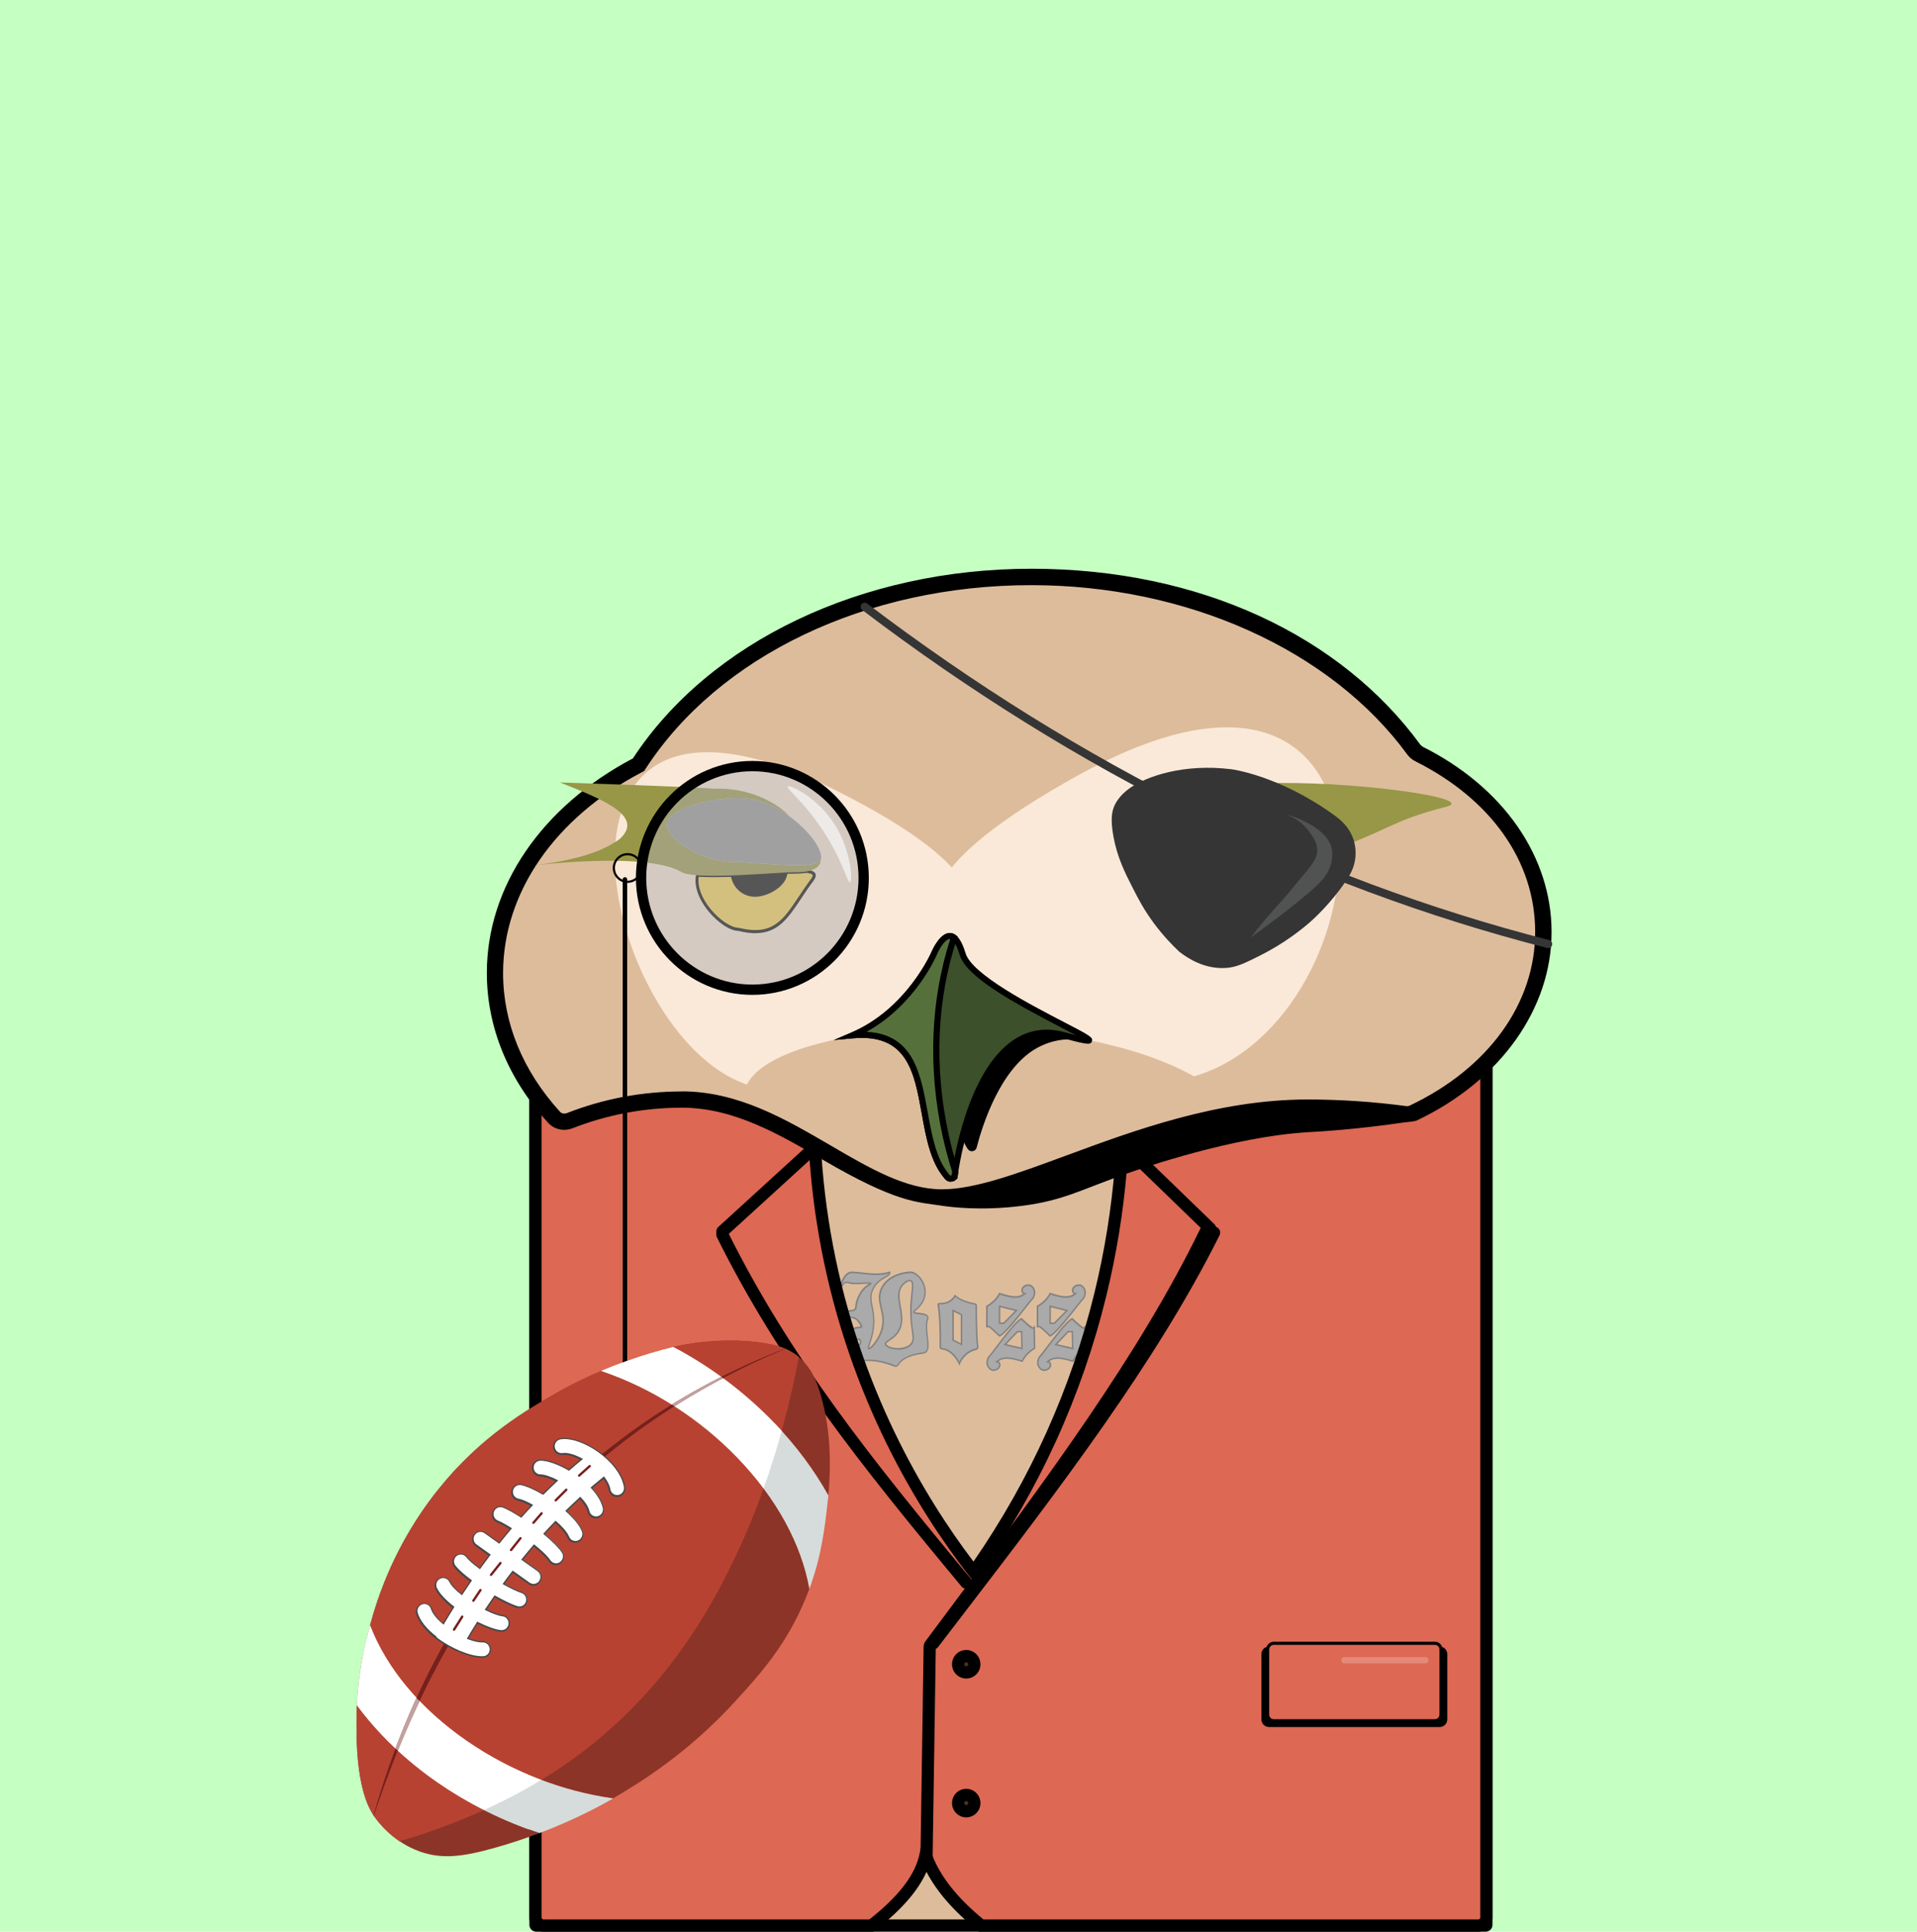 <?xml version="1.0" encoding="UTF-8"?><svg xmlns="http://www.w3.org/2000/svg" viewBox="0 0 255 257"><g id="a"/><g id="b"/><g id="c"/><g id="d"/><g id="e"/><g id="f"/><g id="g"/><g id="h"><rect width="255" height="257" style="fill:#c5ffc2;"/></g><g id="i"><g><path d="M71.34,137.77h126.27c.06,0,.11,.05,.11,.11v118.2c0,.06-.05,.11-.11,.11H71.34c-.06,0-.11-.05-.11-.11v-118.2c0-.06,.05-.11,.11-.11Z" style="fill:#ddbc9c;"/><path d="M197.62,257H71.34c-.51,0-.92-.41-.92-.92v-118.2c0-.51,.41-.92,.92-.92h126.27c.51,0,.92,.41,.92,.92v118.2c0,.51-.41,.92-.92,.92Zm-125.57-1.63h124.87v-116.79H72.04v116.79Z"/></g><g><path d="M123.41,175.48c.35-1.06-2.53-.45-1.68-1.13,2.81-2.26,.56-5.08-.56-5.08-.94,0-3.18,.46-3.93,2.26-.79,1.89,.86,3.22,0,5.64-.47,1.33-1.49,2.36-1.68,2.26-.17-.09,.31-.93,.56-2.26,.54-2.87-.79-3.96,0-5.64,.73-1.56,2.38-1.66,2.24-2.26-1.68,.56-3.93,0-5.05,0s-1.68,2.26-1.4,1.97,.28-.85,1.12-.56c.84,.28,3.65-.28,2.53,.28-1.12,.56-1.68,2.26-1.68,2.82,0,1.13-1.68,0-2.24,1.69-.06,.18,1.4-.58,2.24,0,.34,.23,1,1.13,.56,1.13-1.68,0-1.77,1.47-1.68,1.69,.08,.2,1.39-.38,1.68,0,.54,.68-2.83,3.71-2.24,4.51,.21,.28,.88,.28,1.12,0,.27-.31-.17-.78,0-1.13,.35-.74,2.81-1.13,5.61,0,.99,.4,0-1.13,3.93-1.69,1.35-.19,0-2.82,.56-4.51Zm-2.24,3.38c-.91,.98-3.21,.6-3.37,0-.11-.43,.99-.58,1.68-1.69,1.31-2.11-.8-4.62,.56-6.2,.3-.35,.82-.71,1.12-.56,.51,.24,.02,1.64,0,3.95-.03,2.86,.69,3.76,0,4.51Z" style="fill:#aaa;"/><path d="M112.73,183.12s-.03,0-.05,0c-.26-.01-.47-.1-.58-.25-.35-.48,.39-1.47,1.17-2.52,.57-.77,1.29-1.73,1.07-1.99-.14-.17-.67-.06-1.02,0-.39,.08-.62,.13-.68-.04-.05-.14-.06-.67,.26-1.14,.22-.32,.66-.69,1.52-.69,.03,0,.04,0,.04,0,.06-.1-.35-.72-.66-.94-.54-.37-1.39-.14-1.84-.02-.26,.07-.35,.1-.42,.03l-.04-.04,.02-.08c.33-.98,1.03-1.08,1.55-1.14,.47-.06,.69-.11,.69-.52,0-.61,.59-2.33,1.74-2.91,.05-.03,.09-.05,.12-.07-.18-.01-.52,0-.82,.02-.67,.04-1.42,.08-1.82-.05-.56-.19-.68,.02-.83,.27-.06,.09-.11,.19-.19,.27-.08,.08-.15,.05-.17,.04-.06-.04-.11-.12-.02-.48,.16-.59,.68-1.7,1.52-1.7,.33,0,.75,.05,1.23,.1,1.16,.13,2.61,.3,3.79-.1l.11-.04,.02,.11c.07,.33-.25,.53-.67,.77-.5,.3-1.19,.7-1.59,1.55-.38,.81-.25,1.47-.08,2.32,.16,.82,.36,1.85,.09,3.3-.12,.67-.31,1.21-.44,1.61-.07,.22-.15,.45-.15,.54,.21-.07,1.09-.98,1.52-2.2,.44-1.23,.21-2.16,0-3.06-.2-.85-.39-1.65,0-2.59,.8-1.9,3.17-2.32,4.02-2.32,.6,0,1.48,.71,1.85,1.78,.25,.73,.43,2.15-1.23,3.48-.11,.09-.12,.12-.12,.13,.04,.04,.36,.08,.57,.1,.48,.05,1.03,.11,1.23,.42,.08,.12,.09,.27,.03,.44h0c-.23,.7-.12,1.59-.03,2.38,.13,1.07,.25,2.08-.62,2.2-2.41,.35-2.94,1.05-3.22,1.44-.18,.25-.32,.43-.76,.25-2.87-1.15-5.18-.69-5.48-.05-.06,.13-.02,.29,.03,.46,.06,.23,.13,.48-.05,.69-.16,.18-.43,.24-.65,.24Zm1.31-5.06c.2,0,.37,.04,.47,.17,.31,.39-.33,1.25-1.07,2.24-.64,.86-1.43,1.92-1.17,2.28,.07,.1,.23,.16,.43,.17,.22,.01,.44-.06,.54-.17,.1-.12,.07-.27,0-.5-.05-.19-.11-.41-.02-.6,.38-.79,2.86-1.21,5.74-.05,.3,.12,.35,.06,.52-.18,.3-.4,.86-1.16,3.35-1.52,.64-.09,.59-.81,.44-1.98-.1-.81-.21-1.72,.04-2.47h0c.04-.11,.03-.2-.01-.27-.14-.22-.66-.28-1.08-.32-.42-.05-.7-.08-.75-.25-.04-.13,.09-.25,.19-.33,1.56-1.26,1.4-2.58,1.17-3.26-.34-.97-1.15-1.64-1.66-1.64-.81,0-3.08,.39-3.84,2.19-.37,.88-.19,1.65,0,2.46,.21,.88,.45,1.89,0,3.17-.41,1.16-1.26,2.16-1.64,2.31-.07,.03-.13,.03-.18,0-.16-.08-.09-.3,.08-.78,.13-.39,.31-.93,.43-1.58,.26-1.41,.08-2.37-.09-3.22-.17-.84-.31-1.57,.1-2.44,.43-.91,1.14-1.33,1.67-1.64,.3-.18,.5-.3,.56-.43-1.19,.35-2.59,.19-3.73,.06-.48-.05-.89-.1-1.21-.1-.29,0-.56,.17-.81,.49-.29,.37-.47,.85-.53,1.13,.01-.02,.02-.03,.03-.05,.16-.27,.36-.6,1.07-.36,.36,.12,1.13,.08,1.74,.04,.81-.05,1.06-.05,1.11,.11,.03,.12-.09,.21-.31,.32-1.06,.53-1.63,2.17-1.63,2.73,0,.6-.44,.66-.87,.72-.49,.06-1.04,.14-1.33,.88,.05-.01,.1-.03,.15-.04,.49-.13,1.39-.38,2.01,.05,.26,.18,.83,.86,.74,1.16-.01,.05-.06,.15-.23,.15-.62,0-1.07,.2-1.35,.6-.25,.37-.27,.8-.24,.93,.07,.01,.3-.03,.46-.07,.25-.05,.52-.11,.74-.11Zm5.42,1.5c-.31,0-.61-.04-.88-.11-.49-.12-.81-.33-.88-.57-.07-.27,.19-.45,.52-.66,.35-.23,.82-.54,1.18-1.11,.64-1.03,.44-2.15,.24-3.24-.2-1.1-.38-2.15,.33-2.97,.29-.33,.85-.77,1.24-.59,.37,.17,.31,.78,.21,1.78-.06,.61-.14,1.37-.15,2.26-.01,1.21,.11,2.08,.2,2.71,.12,.87,.2,1.4-.23,1.87h0c-.42,.46-1.11,.64-1.78,.64Zm1.55-9.1c-.25,0-.63,.27-.89,.56-.65,.75-.47,1.75-.28,2.8,.2,1.13,.41,2.29-.27,3.39-.38,.61-.88,.93-1.24,1.17-.3,.2-.47,.31-.43,.44,.04,.16,.33,.33,.73,.43,.82,.2,1.93,.11,2.47-.47h0c.37-.4,.3-.83,.18-1.7-.09-.64-.22-1.52-.21-2.74,0-.9,.09-1.67,.15-2.28,.09-.88,.15-1.46-.09-1.57-.03-.02-.07-.02-.11-.02Z" style="fill:#828383;"/></g><g><path d="M129.86,173.65c0-.09-.06-.16-.15-.17-.47-.08-1.96-.4-2.66-1.1-.84,1.41-2.28,.91-2.24,1.13,.27,1.89,.28,3.59,.28,5.65,0,.27,.12,.27,.27,.29,1.5,.19,2.26,1.96,2.26,1.96,0,0,.5-1.51,2.22-1.92,.15-.03,.25-.17,.23-.32-.18-1.04-.2-4.73-.2-5.51Zm-1.96,5.21l-1.12-.56v-3.95l1.12,.56v3.95Z" style="fill:#aaa;"/><path d="M127.63,181.69l-.11-.24s-.75-1.71-2.18-1.9c-.17-.02-.36-.04-.36-.39,0-2.22-.02-3.81-.28-5.63,0-.04,0-.08,.03-.11,.06-.07,.16-.07,.35-.08,.46-.02,1.3-.05,1.88-1l.07-.11,.09,.09c.68,.69,2.17,1,2.61,1.08,.13,.02,.23,.13,.23,.27h0c0,.45,.01,4.42,.2,5.5,.03,.2-.1,.39-.3,.44-1.64,.38-2.14,1.83-2.15,1.85l-.08,.25Zm-2.71-8.14c.26,1.82,.27,3.41,.27,5.61,0,.17,.02,.17,.15,.19h.03c1.25,.16,1.98,1.33,2.24,1.81,.21-.44,.83-1.45,2.2-1.77,.1-.02,.17-.11,.15-.2-.19-1.09-.2-5.08-.2-5.53,0-.03-.03-.06-.06-.07-.56-.1-1.89-.4-2.62-1.05-.63,.95-1.53,.98-1.97,1-.06,0-.14,0-.18,.01Zm3.08,5.48l-1.32-.67v-4.17l1.32,.67v4.18Zm-1.12-.79l.92,.46v-3.72l-.92-.46v3.72Z" style="fill:#828383;"/></g><g><path d="M136.88,170.97c-1.12,0-1.12,1.13-.56,1.13-.75,.65-1.68,.56-3.37,0-.56,1.13-1.68,1.69-1.68,1.69v2.82c0-.56,1.12,.56,1.68,1.13,1-.46,3.93-4.51,4.49-5.08,.56-1.13-.33-1.69-.56-1.69Zm-3.37,5.08h-.56v-2.26l2.24,.56-1.68,1.69Z" style="fill:#aaa;"/><path d="M132.93,177.86l-.05-.05c-.86-.87-1.36-1.29-1.51-1.25,0,0,0,.02,0,.05h-.2v-2.88l.06-.03s1.1-.56,1.64-1.65l.04-.08,.08,.03c1.64,.55,2.47,.59,3.11,.14-.15-.08-.25-.25-.25-.47s.09-.4,.25-.55c.13-.12,.37-.26,.78-.26,.16,0,.48,.17,.67,.49,.16,.27,.29,.72-.02,1.35l-.02,.03c-.16,.16-.54,.64-1.01,1.24-1.17,1.49-2.78,3.53-3.51,3.86l-.06,.03Zm-1.55-1.5c.28,0,.79,.45,1.59,1.26,.72-.4,2.31-2.42,3.37-3.77,.47-.59,.84-1.06,1.01-1.24,.26-.54,.16-.92,.03-1.14-.17-.27-.43-.39-.5-.39-.27,0-.49,.07-.64,.21-.12,.11-.18,.25-.18,.4,0,.16,.08,.32,.27,.32h.27l-.21,.18c-.81,.7-1.82,.56-3.38,.05-.51,.96-1.4,1.5-1.63,1.63v2.5h0Zm2.18-.21h-.7v-2.49l2.54,.64-1.84,1.85Zm-.5-.2h.42l1.53-1.54-1.95-.49v2.02Z" style="fill:#828383;"/></g><g><g><path d="M137.58,176.55h0c0-.09,0-.07,0,0Z" style="fill:#aaa;"/><path d="M137.48,176.55h0v-.06s.01-.07,.05-.09l.05-.03,.05,.03s.05,.04,.05,.09h0v.06h-.2Z" style="fill:#828383;"/></g><g><path d="M137.58,176.55c.01,.56-1.13-.54-1.7-1.1-.99,.48-3.84,4.59-4.39,5.16-.54,1.14,.37,1.69,.59,1.68,1.12-.02,1.1-1.15,.54-1.14,.74-.66,1.67-.6,3.37-.06,.54-1.14,1.65-1.72,1.65-1.72,0,0-.05-2.42-.05-2.82Zm-3.88,2.33l1.65-1.72h.56l.04,2.24-2.26-.52Z" style="fill:#aaa;"/><path d="M132.07,182.4c-.16,0-.48-.16-.68-.48-.17-.26-.31-.71,0-1.35l.02-.03c.16-.17,.53-.65,.99-1.26,1.14-1.51,2.71-3.57,3.43-3.92l.06-.03,.05,.05c.88,.85,1.41,1.26,1.53,1.22,0,0,0-.02,0-.05h.2c0,.4,.05,2.82,.05,2.82v.06l-.05,.03s-1.09,.58-1.61,1.68l-.04,.08-.08-.03c-1.65-.52-2.48-.55-3.11-.08,.07,.04,.13,.1,.18,.17,.11,.18,.11,.44-.01,.65-.09,.17-.34,.46-.92,.47h0Zm-.51-1.72c-.25,.55-.14,.92,0,1.14,.17,.27,.44,.38,.51,.38h0c.48,0,.68-.23,.75-.36,.08-.15,.09-.33,.02-.45-.03-.06-.1-.12-.22-.12h-.28l.2-.18c.8-.72,1.81-.6,3.38-.11,.49-.97,1.37-1.53,1.6-1.66,0-.32-.04-1.84-.05-2.5h-.01c-.28,0-.8-.44-1.62-1.23-.71,.41-2.26,2.46-3.3,3.83-.46,.6-.82,1.08-.99,1.27Zm4.49-1.14l-2.56-.59,1.8-1.88h.7l.05,2.47Zm-2.16-.71l1.95,.45-.04-2.02h-.42l-1.5,1.57Z" style="fill:#828383;"/></g></g><g><path d="M143.61,170.97c-1.12,0-1.12,1.13-.56,1.13-.75,.65-1.68,.56-3.37,0-.56,1.13-1.68,1.69-1.68,1.69v2.82c0-.56,1.12,.56,1.68,1.13,1-.46,3.93-4.51,4.49-5.08,.56-1.13-.33-1.69-.56-1.69Zm-3.37,5.08h-.56v-2.26l2.24,.56-1.68,1.69Z" style="fill:#aaa;"/><path d="M139.66,177.86l-.05-.05c-.83-.83-1.33-1.25-1.49-1.25h-.02s0,.02,0,.05h-.2v-2.88l.06-.03s1.1-.56,1.64-1.65l.04-.08,.08,.03c1.64,.55,2.47,.59,3.11,.14-.15-.08-.25-.25-.25-.47s.09-.4,.25-.55c.13-.12,.37-.26,.78-.26,.16,0,.48,.17,.67,.49,.16,.27,.29,.72-.02,1.35l-.02,.03c-.16,.16-.54,.64-1.01,1.24-1.17,1.49-2.78,3.53-3.51,3.86l-.06,.03Zm-1.55-1.5c.28,0,.79,.45,1.59,1.26,.72-.4,2.31-2.42,3.37-3.77,.47-.59,.84-1.06,1.01-1.24,.26-.54,.16-.92,.03-1.14-.17-.27-.43-.39-.5-.39-.27,0-.49,.07-.64,.21-.12,.11-.18,.25-.18,.4,0,.16,.08,.32,.27,.32h.27l-.21,.18c-.81,.7-1.82,.56-3.38,.05-.51,.96-1.4,1.5-1.63,1.63v2.5h0Zm2.18-.21h-.7v-2.49l2.54,.64-1.84,1.85Zm-.5-.2h.42l1.53-1.54-1.95-.49v2.02Z" style="fill:#828383;"/></g><g><g><path d="M144.31,176.55h0c0-.09,0-.07,0,0Z" style="fill:#aaa;"/><path d="M144.21,176.55h0v-.06s.01-.07,.05-.09l.05-.03,.05,.03s.05,.04,.05,.09h0v.06h-.2Z" style="fill:#828383;"/></g><g><path d="M144.31,176.55c.01,.56-1.13-.54-1.7-1.1-.99,.48-3.84,4.59-4.39,5.16-.54,1.14,.37,1.69,.59,1.68,1.12-.02,1.1-1.15,.54-1.14,.74-.66,1.67-.6,3.37-.06,.54-1.14,1.65-1.72,1.65-1.72,0,0-.05-2.42-.05-2.82Zm-3.88,2.33l1.65-1.72h.56l.04,2.24-2.26-.52Z" style="fill:#aaa;"/><path d="M138.81,182.4c-.16,0-.48-.16-.68-.48-.17-.26-.31-.71,0-1.35l.02-.03c.16-.17,.52-.65,.99-1.26,1.15-1.51,2.72-3.58,3.44-3.92l.06-.03,.05,.05c.88,.85,1.4,1.26,1.53,1.22,0,0,0-.02,0-.05h.2c0,.4,.05,2.82,.05,2.82v.06l-.05,.03s-1.09,.58-1.61,1.68l-.04,.08-.08-.03c-1.65-.52-2.48-.55-3.11-.08,.07,.04,.13,.1,.18,.17,.11,.18,.11,.44-.01,.65-.09,.17-.34,.46-.92,.47h0Zm-.51-1.72c-.25,.55-.14,.92,0,1.14,.17,.27,.44,.38,.51,.38h0c.48,0,.68-.23,.75-.36,.08-.15,.09-.33,.02-.45-.03-.06-.11-.12-.22-.12h-.27l.2-.18c.8-.72,1.81-.6,3.38-.11,.49-.97,1.37-1.53,1.6-1.66,0-.32-.04-1.84-.05-2.5h-.01c-.28,0-.8-.44-1.61-1.23-.71,.41-2.26,2.46-3.3,3.83-.45,.6-.82,1.08-.99,1.26Zm4.49-1.14l-2.56-.59,1.8-1.88h.7l.05,2.47Zm-2.16-.71l1.96,.45-.04-2.02h-.42l-1.5,1.57Z" style="fill:#828383;"/></g></g><g><path d="M196.64,137.77h-47.52c.76,9.69,.43,21.47-2.73,34.4-4.12,16.87-11.47,29.33-16.85,36.96-5.49-7.09-15.43-21.85-19.51-43.26-2-10.52-2.1-20.07-1.38-28.1h-36.33c-.6,0-1.08,.49-1.08,1.09v116.24c0,.6,.48,1.09,1.08,1.09h43.6c3.89-3.02,6.54-6.14,7.21-9.4,1.25,3.47,3.89,6.56,7.41,9.4h66.11c.6,0,1.08-.49,1.08-1.09v-116.24c0-.6-.48-1.09-1.08-1.09Z" style="fill:#dd6853;"/><path d="M196.64,257h-66.39l-.22-.18c-3.16-2.55-5.4-5.12-6.79-7.78-1.13,2.55-3.39,5.12-6.83,7.79l-.22,.17h-43.88c-1.04,0-1.89-.85-1.89-1.9v-116.24c0-1.05,.85-1.9,1.89-1.9h37.21l-.08,.89c-.83,9.34-.37,18.72,1.37,27.87,3.62,19.03,12.02,33.24,18.68,42.04,7.55-10.94,12.97-22.97,16.1-35.78,2.71-11.09,3.62-22.58,2.71-34.14l-.07-.88h48.4c1.04,0,1.89,.85,1.89,1.9v116.24c0,1.05-.85,1.9-1.89,1.9Zm-65.82-1.63h65.82c.15,0,.27-.12,.27-.27v-116.24c0-.15-.12-.27-.27-.27h-46.65c.81,11.44-.14,22.8-2.82,33.78-3.26,13.37-8.98,25.9-16.98,37.24l-.63,.89-.67-.86c-6.87-8.86-15.86-23.62-19.66-43.61-1.72-9.01-2.21-18.24-1.47-27.44h-35.45c-.15,0-.27,.12-.27,.27v116.24c0,.15,.12,.27,.27,.27h43.33c3.93-3.09,6.12-5.96,6.69-8.76l.58-2.81,.97,2.7c1.1,3.04,3.37,5.94,6.94,8.87Z"/></g><path d="M123.72,219.69c-.17,0-.34-.05-.48-.16-.36-.27-.43-.78-.16-1.14,1.17-1.57,2.35-3.15,3.52-4.72,12.23-16.38,24.88-33.32,33.09-50.25,.2-.4,.68-.57,1.08-.38,.4,.2,.57,.68,.37,1.09-8.27,17.07-20.97,34.07-33.25,50.51-1.17,1.57-2.35,3.14-3.52,4.72-.16,.21-.4,.33-.65,.33Z"/><path d="M124.13,219.46c-.17,0-.34-.05-.49-.17-.35-.27-.42-.78-.15-1.14,1.19-1.56,2.38-3.12,3.58-4.68,12.43-16.23,25.29-33.01,33.7-49.84,.2-.4,.68-.56,1.09-.36,.4,.2,.56,.69,.36,1.09-8.48,16.96-21.38,33.81-33.86,50.1-1.19,1.56-2.39,3.12-3.58,4.67-.16,.21-.4,.32-.64,.32Z"/><path d="M160.97,164.26c-.2,0-.4-.08-.56-.23l-10.85-10.5c-.32-.31-.33-.83-.02-1.15,.31-.32,.82-.33,1.14-.02l10.85,10.5c.32,.31,.33,.83,.02,1.15-.16,.17-.37,.25-.58,.25Z"/><path d="M150.11,154.57c-.53,0-1.01-.35-1.17-.88-.18-.65,.19-1.32,.83-1.51l10.85-3.12c.64-.18,1.32,.19,1.5,.84,.18,.65-.19,1.32-.83,1.51l-10.85,3.12c-.11,.03-.22,.05-.33,.05Z"/><path d="M161.56,151.05c-.38,0-.72-.27-.79-.67-.73-4.05-2.27-8.15-4.56-12.21-.22-.39-.08-.89,.3-1.11,.39-.22,.88-.08,1.1,.31,2.38,4.21,3.98,8.49,4.74,12.72,.08,.44-.21,.87-.65,.95-.05,0-.1,.01-.15,.01Z"/><path d="M128.53,211.37c-.23,0-.46-.1-.62-.29-13.33-16.03-24.19-29.63-32.54-46.46-.2-.4-.04-.89,.36-1.09,.4-.2,.89-.04,1.08,.36,8.27,16.67,19.07,30.2,32.33,46.15,.29,.34,.24,.86-.1,1.14-.15,.13-.33,.19-.52,.19Z"/><path d="M96.1,164.66c-.22,0-.44-.09-.6-.27-.3-.33-.28-.85,.05-1.15l11.89-10.86c.33-.3,.84-.28,1.14,.05,.3,.33,.28,.85-.05,1.15l-11.89,10.86c-.15,.14-.35,.21-.54,.21Z"/><g><ellipse cx="128.53" cy="239.89" rx="1.08" ry="1.09" style="fill:#542e22;"/><path d="M128.53,241.79c-1.04,0-1.89-.85-1.89-1.9s.85-1.9,1.89-1.9,1.89,.85,1.89,1.9-.85,1.9-1.89,1.9Zm0-2.17c-.15,0-.27,.12-.27,.27s.12,.27,.27,.27,.27-.12,.27-.27-.12-.27-.27-.27Z"/></g><g><ellipse cx="128.53" cy="221.42" rx="1.08" ry="1.09" style="fill:#542e22;"/><path d="M128.53,223.32c-1.04,0-1.89-.85-1.89-1.9s.85-1.9,1.89-1.9,1.89,.85,1.89,1.9-.85,1.9-1.89,1.9Zm0-2.17c-.15,0-.27,.12-.27,.27s.12,.27,.27,.27,.27-.12,.27-.27-.12-.27-.27-.27Z"/></g><g><rect x="69.61" y="219.28" width="24.32" height="10.29" rx="1" ry="1"/><path d="M93.13,229.77h-22.71c-.56,0-1.01-.46-1.01-1.02v-8.67c0-.56,.45-1.02,1.01-1.02h22.71c.56,0,1.01,.46,1.01,1.02v8.67c0,.56-.45,1.02-1.01,1.02Zm-22.71-10.29c-.33,0-.61,.27-.61,.61v8.67c0,.34,.27,.61,.61,.61h22.71c.33,0,.61-.27,.61-.61v-8.67c0-.34-.27-.61-.61-.61h-22.71Z"/></g><g><rect x="70.25" y="218.64" width="23.04" height="10.29" rx="1" ry="1" style="fill:#dd6853;"/><path d="M92.49,229.13h-21.43c-.56,0-1.01-.46-1.01-1.02v-8.67c0-.56,.45-1.02,1.01-1.02h21.43c.56,0,1.01,.46,1.01,1.02v8.67c0,.56-.45,1.02-1.01,1.02Zm-21.43-10.29c-.33,0-.61,.27-.61,.61v8.67c0,.34,.27,.61,.61,.61h21.43c.33,0,.61-.27,.61-.61v-8.67c0-.34-.27-.61-.61-.61h-21.43Z"/></g><path d="M91.24,221.29h-10.81c-.22,0-.4-.18-.4-.41s.18-.41,.4-.41h10.81c.22,0,.4,.18,.4,.41s-.18,.41-.4,.41Z" style="fill:#fff; opacity:.23;"/><g><rect x="167.99" y="219.28" width="24.32" height="10.29" rx="1" ry="1"/><path d="M191.51,229.77h-22.71c-.56,0-1.01-.46-1.01-1.02v-8.67c0-.56,.45-1.02,1.01-1.02h22.71c.56,0,1.01,.46,1.01,1.02v8.67c0,.56-.45,1.02-1.01,1.02Zm-22.71-10.29c-.33,0-.61,.27-.61,.61v8.67c0,.34,.27,.61,.61,.61h22.71c.33,0,.61-.27,.61-.61v-8.67c0-.34-.27-.61-.61-.61h-22.71Z"/></g><g><rect x="168.63" y="218.64" width="23.04" height="10.29" rx="1" ry="1" style="fill:#dd6853;"/><path d="M190.87,229.13h-21.43c-.56,0-1.01-.46-1.01-1.02v-8.67c0-.56,.45-1.02,1.01-1.02h21.43c.56,0,1.01,.46,1.01,1.02v8.67c0,.56-.45,1.02-1.01,1.02Zm-21.43-10.29c-.33,0-.61,.27-.61,.61v8.67c0,.34,.27,.61,.61,.61h21.43c.33,0,.61-.27,.61-.61v-8.67c0-.34-.27-.61-.61-.61h-21.43Z"/></g><path d="M189.62,221.29h-10.81c-.22,0-.4-.18-.4-.41s.18-.41,.4-.41h10.81c.22,0,.4,.18,.4,.41s-.18,.41-.4,.41Z" style="fill:#fff; opacity:.23;"/><path d="M123.24,248.47h-.01c-.45,0-.8-.38-.8-.83l.43-28.57c0-.44,.37-.8,.81-.8h.01c.45,0,.8,.38,.8,.83l-.43,28.57c0,.44-.37,.8-.81,.8Z"/><g><g><path d="M125.29,159.32c10.81,0,28.3-11.95,48.65-11.95,4.45,0,8.79,.31,12.98,.87,.36,.05,.73,0,1.06-.16,10.37-4.91,17.31-13.85,17.31-24.07s-6.61-18.73-16.56-23.71c-.26-.13-.48-.32-.65-.55-10.01-13.72-29.05-22.99-50.89-22.99s-42.66,10.17-52.24,24.96c0,.01-.02,.02-.03,.03-11.51,6-19.08,16.17-19.08,27.7,0,7.14,2.91,13.76,7.85,19.18,.53,.58,1.37,.74,2.1,.46,4.64-1.81,9.66-2.8,14.91-2.8,13.59,0,23.78,13.04,34.6,13.04Z" style="fill:#ddbc9c;"/><path d="M125.29,160.14c-5.32,0-10.36-2.95-15.71-6.07-5.86-3.42-11.92-6.97-18.89-6.97-5.03,0-9.94,.92-14.62,2.75-1.07,.42-2.25,.16-2.99-.67-5.27-5.79-8.06-12.62-8.06-19.73,0-11.37,7.23-21.95,19.35-28.33,10.14-15.53,30.36-25.17,52.81-25.17,21.3,0,41.05,8.94,51.55,23.33,.09,.13,.22,.23,.36,.3,10.65,5.33,17.01,14.47,17.01,24.44s-6.65,19.53-17.78,24.8c-.47,.22-.99,.3-1.51,.23-4.25-.57-8.58-.87-12.87-.87-11.63,0-22.14,3.89-31.42,7.32-6.72,2.49-12.53,4.63-17.23,4.63Zm-34.6-14.66c7.4,0,13.65,3.65,19.7,7.19,5.15,3.01,10.01,5.85,14.89,5.85,4.41,0,10.09-2.1,16.67-4.53,8.94-3.31,20.07-7.42,31.98-7.42,4.36,0,8.77,.3,13.09,.88,.22,.03,.42,0,.61-.09,10.55-5,16.85-13.72,16.85-23.33s-6.02-17.93-16.11-22.98c-.37-.19-.7-.46-.95-.8-10.19-13.98-29.45-22.66-50.24-22.66-21.99,0-41.74,9.42-51.56,24.59l-.12,.18-.23,.13c-11.66,6.08-18.63,16.17-18.63,26.97,0,6.71,2.64,13.15,7.64,18.64,.3,.32,.77,.42,1.22,.25,4.86-1.9,9.98-2.86,15.2-2.86Z"/></g><path d="M125.29,160.41c-3.34-.49-6.05-.39-15.84-6.11-5.83-3.41-11.86-6.93-18.75-6.93-4.99,0-9.88,.92-14.52,2.73-1.17,.46-2.47,.17-3.29-.74-5.32-5.84-8.13-12.73-8.13-19.92,0-11.46,7.26-22.11,19.43-28.54,10.21-15.57,30.49-25.23,53-25.23s41.22,8.98,51.77,23.44l.27,.23c10.74,5.38,17.16,14.61,17.16,24.68s-6.7,19.73-17.93,25.05c-.32,.15-1.2,.19-1.67,.26-6.68,.98-11.59,1.23-12.94,1.31-9.96,.62-21.92,4.78-23.78,5.43-6.23,2.17-8.46,3.62-14.05,4.35-5.5,.72-9.7,.15-10.7,0Zm-34.6-15.21c7.47,0,13.76,3.67,19.84,7.22,5.12,2.99,9.95,5.81,14.76,5.81,4.37,0,10.02-2.09,16.58-4.51,8.96-3.31,20.11-7.44,32.07-7.44,4.37,0,8.79,.3,13.12,.88,.16,.02,.32,0,.46-.07,10.45-4.95,16.69-13.58,16.69-23.08s-5.96-17.73-15.95-22.73c-.42-.21-.78-.51-1.06-.89-10.15-13.91-29.31-22.54-50.02-22.54-21.9,0-41.57,9.38-51.33,24.47l-.16,.25-.29,.16c-11.57,6.03-18.48,16.03-18.48,26.73,0,6.64,2.62,13.02,7.57,18.45,.21,.24,.58,.3,.91,.18,4.89-1.91,10.04-2.88,15.31-2.88Z"/></g><path d="M158.81,143.2c-17.3-9.78-55.14-7.6-59.46,1.09-19.46-6.52-31.35-60.84,11.89-39.11,43.24,21.73-12.97,22.81,32.43-2.17,45.41-24.99,41.08,32.59,15.14,40.2Z" style="fill:#fae9d8;"/><g><path d="M151.24,114.96c0,3.44,5.41,8.69,9.73,8.69,3.89,0,9.5-5.26,10.6-8.69h-20.33Z" style="fill:#f8d452;"/><path d="M160.97,123.85c-3.83,0-9.93-4.86-9.93-8.89v-.2h20.82l-.09,.27c-1.17,3.65-6.95,8.83-10.8,8.83Zm-9.52-8.69c.21,3.28,5.29,8.28,9.52,8.28,3.1,0,8.84-4.23,10.32-8.28h-19.84Z"/></g><path d="M171.99,110.12c6.28-3.85-.96-4.94-6.99-4.84-6.11,.11-13.1,1.94-14.85,9.68h9.73c5.79,0,6.55-1.44,12.1-4.84Z" style="fill:#959595;"/><path d="M170.3,104.17c-3.08,.02-5.93,.62-8.36,1.33,1.03-.13,2.06-.2,3.07-.22,6.03-.1,13.26,.99,6.99,4.84-5.55,3.4-6.44,4.84-12.23,4.84h-2.35c7.88,0,12.36,.67,17.61-1.09,9.73-3.26,9.73-4.62,17.3-6.52,4.32-1.09-10.81-3.26-22.02-3.18Z" style="fill:#979747;"/><path d="M155.63,114.96c1.01,2.17,2.35,3.26,4.79,3.26s3.78-2.17,4.86-3.26h-9.66Z"/><g><path d="M107.27,115.93c-.39,.07-.87,.11-1.44,.11-1.7-.06-9.14,.69-13.06,.4-.63,3.2,3.42,7.2,5.5,7.2,5.63,1.39,6.49-2.17,9.73-6.52,.55-.73,.39-1.07-.72-1.2Z" style="fill:#f8d452;"/><path d="M100.49,124.16c-.67,0-1.42-.1-2.27-.31h0c-1.07,0-2.73-1.08-3.99-2.63-1.33-1.63-1.93-3.38-1.64-4.82l.03-.18h.18c2.51,.2,6.52-.05,9.44-.23,1.68-.1,3-.18,3.61-.16,.52,0,.99-.04,1.4-.11h.06c.69,.08,1.04,.24,1.16,.53,.14,.33-.09,.7-.3,.99-.61,.81-1.12,1.58-1.62,2.33-1.72,2.58-3.05,4.58-6.05,4.58Zm-7.55-7.5c-.18,1.28,.39,2.84,1.59,4.3,1.18,1.44,2.75,2.48,3.74,2.48,4.47,1.1,5.86-.96,7.94-4.09,.5-.75,1.02-1.53,1.63-2.35,.28-.37,.28-.53,.25-.59-.03-.07-.18-.21-.81-.28-.42,.07-.91,.11-1.45,.11-.6-.02-1.92,.06-3.58,.16-2.87,.18-6.77,.41-9.31,.25Z"/></g><path d="M97.22,116.47c.21,1.6,1.55,2.84,3.2,2.84,1.78,0,4.3-1.45,4.32-3.24-1.71,.07-4.7,.3-7.52,.4Z"/><path d="M97.43,114.69c-4.16-.1-8.69-3.03-8.74-4.92,0-.1,.03-.21,.05-.31,.3-1.16,2.38-2.16,4.88-2.74,.19-.12,.36-.24,.53-.35-.16,.11-.34,.23-.53,.35,2.22-.52,4.74-.7,6.59-.37,1.58,.29,3.27,1.14,4.76,2.22-1.62-1.81-5.44-3.83-9.96-3.64h.01s-.01,0-.02,0c-3.27-.26-20.51-.83-20.51-.83,5.87,2.32,11.24,4.51,7.95,7.52h0c-1.84,1.33-4.62,2.55-10.12,3.34-6.45,.93,12.97-2.17,18.38,1.09,2.16,1.09,13.04-.07,15.14,0,3.24,0,3.34-1.3,3.36-1.76-.55,1.52-6.65,.53-11.76,.4Zm-2.88-8.62s.03-.02,.05-.03c-.01,.01-.03,.02-.05,.03Z" style="fill:#979747;"/><path d="M109.24,114.03c.05,1.88-6.43,.79-11.82,.66-4.16-.1-8.69-3.03-8.74-4.92-.06-2.34,7.41-4.17,11.52-3.42,4.11,.74,8.97,5.34,9.03,7.68Z" style="fill:#959595;"/><path d="M137.56,135.24c-.26-.13-.57-.06-.76,.15l-10.14,11.31c.05,.2,.09,.4,.14,.6,.44,1.98,.9,4.02,1.93,5.57,.32,.47,1.04,.36,1.18-.19,.78-3.01,3.18-10.6,8.06-13.27,2.08-1.14,4.42-1.43,6.97-.86,.11,.02,.22,.05,.32,.07-.3-.13-.61-.26-.91-.38-2.36-.99-4.71-2.01-6.78-3.01Z"/><g><path d="M125.96,156.51c-4.95-5.74-.63-19.86-12.52-18.78,7.57-3.26,10.81-10.86,10.81-10.86,0,0,2.19-5.3,3.8,.07,1.61,5.37,25.39,14.06,13.5,10.8-11.89-3.26-14.59,18.84-14.59,18.84-.26,.34-.79,.31-1-.07Z" style="fill:#3c502b;"/><path d="M126.48,157.22s-.04,0-.07,0c-.32-.02-.61-.19-.79-.46-1.85-2.17-2.44-5.44-3.01-8.6-.99-5.49-1.91-10.67-9.14-10.02l-2.54,.23,2.35-1.01c7.32-3.15,10.57-10.58,10.6-10.65,.11-.27,1.16-2.62,2.52-2.58,.84,.04,1.51,.92,2.04,2.69,.84,2.82,8.81,6.94,13.09,9.16,3.53,1.83,3.91,2.05,3.71,2.57-.17,.43-.38,.52-3.8-.42-2.27-.62-4.35-.31-6.19,.93-6.18,4.17-7.87,17.44-7.89,17.57v.11l-.08,.09c-.19,.25-.49,.39-.8,.39Zm-11.2-19.94c6.25,.3,7.2,5.6,8.13,10.73,.55,3.07,1.13,6.24,2.85,8.23l.04,.06c.05,.08,.12,.1,.16,.1,.03,0,.07,0,.11-.02,.21-1.56,2.01-13.81,8.22-18,2.04-1.38,4.35-1.73,6.86-1.04,.6,.16,1.08,.29,1.47,.39-.58-.31-1.28-.67-1.96-1.03-6.35-3.29-12.63-6.74-13.5-9.65-.56-1.88-1.1-2.1-1.31-2.11-.56-.06-1.38,1.23-1.73,2.08-.13,.3-2.91,6.69-9.34,10.26Z"/></g><g><path d="M125.79,151.08c-2.04-9.35-1.49-18.51,1.1-26.34-1.34-1.05-2.65,2.12-2.65,2.12,0,0-3.24,7.6-10.81,10.86,11.89-1.09,7.57,13.04,12.52,18.78,.22,.37,.74,.41,1,.07,0,0,.03-.27,.11-.73-.49-1.55-.92-3.13-1.28-4.76Z" style="fill:#56703c;"/><path d="M126.48,157.22s-.04,0-.07,0c-.33-.02-.64-.21-.81-.5-1.83-2.11-2.42-5.39-2.99-8.56-.99-5.49-1.91-10.67-9.14-10.02l-2.54,.23,2.35-1.01c7.32-3.15,10.57-10.58,10.6-10.65,.09-.22,.95-2.22,2.13-2.54,.39-.1,.79-.02,1.14,.25l.23,.18-.09,.27c-2.68,8.09-3.06,17.12-1.09,26.12h0c.33,1.53,.76,3.12,1.27,4.72l.03,.09v.09c-.08,.45-.12,.72-.12,.72v.11l-.08,.09c-.19,.25-.49,.39-.8,.39Zm-11.2-19.94c6.25,.3,7.2,5.6,8.13,10.73,.55,3.07,1.13,6.24,2.85,8.23,.09,.14,.17,.16,.21,.16,.03,0,.07,0,.11-.02,.02-.11,.04-.28,.07-.51-.5-1.59-.92-3.17-1.26-4.7-1.97-9.02-1.62-18.08,1.01-26.22-.08-.02-.14,0-.19,0-.6,.16-1.3,1.35-1.59,2.07-.13,.3-2.91,6.69-9.34,10.25Z"/></g><path d="M156.92,126.67c-.97-.91-2.18-2.16-3.4-3.8-1.32-1.77-2.08-3.24-2.78-4.61-1.08-2.11-2.11-4.14-2.63-6.96-.44-2.39-.17-3.43,.13-4.1,.11-.26,.62-1.36,2.09-2.38,2.19-1.52,7.09-3.26,13.45-2.48,0,0,6.28,.77,13.64,6.07,.93,.67,1.98,1.57,2.53,3.02,.43,1.12,.39,2.14,.35,2.61-.13,1.4-.75,2.42-1.33,3.27-2.06,3.03-4.4,5.1-4.71,5.37-1.07,.93-3.37,2.81-6.71,4.48-2.04,1.02-3.09,1.53-4.49,1.62-2.84,.18-5.08-1.3-6.12-2.11Z" style="fill:#353535;"/><path d="M205.93,126.14s-.09,0-.13-.02c-31.94-8.19-62.6-23.32-91.1-44.96-.24-.18-.28-.52-.11-.76,.18-.24,.51-.29,.75-.11,28.4,21.56,58.92,36.62,90.73,44.78,.29,.07,.46,.37,.39,.66-.06,.24-.28,.41-.52,.41Z" style="fill:#353535;"/><path d="M171.29,108.44c.03-.08,5.44,1.51,5.9,4.66,.07,.51,.02,1.03,0,1.16-.21,1.72-1.29,2.83-1.97,3.49-2.47,2.41-8.85,6.98-8.85,6.98,0,0,1.23-1.69,3.93-4.66,.58-.64,1.37-1.59,2.95-3.49,1.39-1.67,1.98-2.43,1.97-3.49-.01-.97-.53-1.69-.98-2.33-1.31-1.84-2.97-2.28-2.95-2.33Z" style="fill:#515252;"/><path d="M81.51,115.48c0,1.09,.88,1.98,1.97,1.98,1.09,0,1.97-.89,1.97-1.98,0-1.09-.88-1.98-1.97-1.98-1.09,0-1.97,.89-1.97,1.98Zm.29,0c0-.93,.75-1.69,1.68-1.69,.93,0,1.68,.76,1.68,1.69s-.75,1.69-1.68,1.69-1.68-.76-1.68-1.69Z"/><ellipse cx="100.04" cy="116.8" rx="14.15" ry="14.22" style="fill:#aeadad; opacity:.5;"/><path d="M83.13,182.96c-.17,0-.3-.14-.3-.3V117c0-.17,.14-.3,.3-.3s.3,.14,.3,.3v65.65c0,.17-.14,.3-.3,.3Z"/><path d="M113.05,117.37c.4-.12,.22-4.57-2.42-8.27-2.25-3.15-5.59-4.76-5.84-4.45-.23,.27,2.09,1.96,4.59,5.71,2.72,4.08,3.33,7.11,3.67,7.01Z" style="fill:#fff; opacity:.6;"/><path d="M84.59,116.8c0-8.58,6.95-15.56,15.49-15.56,8.54,0,15.49,6.98,15.49,15.56,0,8.58-6.95,15.56-15.49,15.56-8.54,0-15.49-6.98-15.49-15.56Zm1.37,0c0,7.82,6.33,14.19,14.12,14.19,7.79,0,14.12-6.36,14.12-14.19,0-7.82-6.33-14.19-14.12-14.19-7.79,0-14.12,6.36-14.12,14.19Z"/><g><path d="M102.99,189.32c2.91,3.03,5.32,6.27,7.19,9.64,.28-2.89,.53-8.1-1.01-13.4-.53-1.81-1.3-3.77-3.13-5.18-1.31-1.01-2.66-1.36-3.75-1.57-5.95-1.15-12.01,.23-12.35,.31-.13,.03-.25,.06-.38,.09,4.94,2.61,9.51,6.03,13.43,10.11Z" style="fill:#8c3427;"/><path d="M58.26,237.17c-4.34-3-7.98-6.5-10.78-10.31-.07,1.43-.06,2.64-.05,3.62,.07,7.69,1.78,10.34,2.34,11.15,.6,.86,2.59,3.47,6.1,4.71,2.9,1.03,5.66,.7,9.85-.47,2.19-.61,4.22-1.3,6.05-1.99-4.76-1.57-9.34-3.83-13.51-6.71Z" style="fill:#8c3427;"/><path d="M98.16,194.01c-5.09-5.3-11.43-9.33-18.18-11.62-2.93,1.24-4.89,2.33-5.51,2.68-4.37,2.47-10.56,6.04-16.26,13.2-5.76,7.24-8,14.34-8.99,17.98,2.2,5.71,6.67,11.08,12.85,15.35,5.86,4.05,12.64,6.7,19.49,7.66,.1-.06,.19-.11,.25-.15,3.37-2,9.69-5.83,16.1-12.88,3.24-3.56,6.68-7.35,9.22-13.51,.19-.46,.37-.91,.53-1.35-1.07-5.96-4.37-12.02-9.51-17.36Z" style="fill:#8c3427;"/></g><path d="M49.76,241.64c.42,.61,1.53,2.07,3.36,3.32,2.3-.65,4.79-1.48,7.43-2.53,3.04-1.21,9.95-4.02,17.04-9.43,12.1-9.23,17.75-20.7,20.32-26.08,4.94-10.33,7.28-21.14,7.82-23.72,.2-.95,.37-1.84,.52-2.66-.07-.06-.13-.11-.2-.17-1.31-1.01-2.66-1.36-3.75-1.57-5.95-1.15-12.01,.23-12.35,.31-8.3,1.97-14.3,5.3-15.48,5.97-4.37,2.47-10.56,6.04-16.26,13.2-6.27,7.87-8.37,15.59-9.22,18.85-1.6,6.11-1.59,10.64-1.56,13.35,.07,7.69,1.78,10.34,2.34,11.15Z" style="fill:#b84231;"/><path d="M58.26,237.17c4.17,2.88,8.75,5.14,13.51,6.71,5.06-1.92,8.62-3.93,9.79-4.61-6.85-.97-13.63-3.61-19.49-7.66-6.18-4.27-10.65-9.64-12.85-15.35-.09,.32-.16,.61-.23,.88-1.02,3.91-1.39,7.18-1.51,9.73,2.81,3.81,6.45,7.31,10.78,10.31Z" style="fill:#d6dbdb;"/><path d="M79.98,182.4c6.75,2.29,13.09,6.32,18.18,11.62,5.14,5.35,8.44,11.41,9.51,17.36,1.63-4.43,2.05-8.17,2.44-11.68,.02-.22,.05-.47,.08-.73-1.87-3.36-4.28-6.61-7.19-9.64-3.92-4.08-8.5-7.51-13.43-10.11-3.76,.92-7.04,2.11-9.58,3.19Z" style="fill:#d6dbdb;"/><path d="M48.77,217.99c-.04,.15-.07,.31-.11,.46-.02,.07-.03,.14-.05,.21-.04,.16-.07,.32-.11,.48-.01,.05-.02,.1-.03,.15-.04,.21-.09,.41-.13,.62,0,.04-.02,.08-.02,.13-.03,.16-.06,.32-.09,.48-.01,.06-.02,.12-.03,.19-.03,.15-.05,.29-.08,.44,0,.05-.02,.11-.03,.16-.07,.39-.13,.78-.18,1.16l-.02,.12c-.02,.15-.04,.3-.06,.45l-.02,.13c-.02,.16-.04,.32-.06,.48v.06c-.05,.37-.09,.73-.12,1.08v.07c-.02,.16-.03,.31-.05,.47v.04c-.05,.52-.08,1.02-.1,1.5,2.81,3.81,6.45,7.31,10.78,10.31,1.96,1.35,4,2.56,6.12,3.63,2.15-.97,4.78-2.28,7.62-4-3.48-1.32-6.83-3.06-9.92-5.2-6.18-4.27-10.65-9.64-12.85-15.35h0c-.04,.16-.08,.31-.12,.46h0l-.05,.19c-.02,.08-.04,.16-.06,.23-.06,.22-.11,.44-.17,.66-.02,.07-.03,.13-.05,.2Z" style="fill:#fff;"/><path d="M102.99,189.32c-3.92-4.08-8.5-7.51-13.43-10.11h0c-2.12,.52-4.08,1.12-5.84,1.74h0c-.18,.06-.36,.13-.53,.19l-.08,.03c-.16,.06-.32,.12-.48,.17l-.12,.04c-.15,.05-.29,.11-.43,.16l-.14,.05c-.14,.05-.27,.1-.4,.16l-.15,.06c-.13,.05-.26,.1-.38,.15-.05,.02-.1,.04-.15,.06-.13,.05-.25,.1-.37,.15l-.12,.05c-.13,.05-.26,.11-.39,.16h0c6.75,2.29,13.09,6.32,18.18,11.62,1.25,1.3,2.39,2.64,3.42,4.02,.98-2.78,1.78-5.39,2.41-7.65-.32-.36-.65-.71-.99-1.06Z" style="fill:#fff;"/><path d="M104.48,179.39c-27.32,10.57-46.23,32.02-54.81,62.16,.02,.03,.03,.05,.04,.08h0c10.3-31.02,27.77-50.85,54.82-62.22-.02,0-.03-.01-.05-.02Z" style="fill:#75211d;"/><path d="M89.71,187.09c2.08-1.32,4.23-2.56,6.46-3.74-.08-.06-.15-.11-.23-.17-2.26,1.14-4.46,2.37-6.58,3.69,.12,.07,.24,.15,.36,.22Z" style="fill:#c2a2a1;"/><path d="M52.61,232.62c.1,.1,.21,.2,.31,.29,.92-2.26,1.88-4.46,2.89-6.59-.14-.14-.27-.29-.41-.43-1,2.18-1.93,4.43-2.8,6.73Z" style="fill:#c2a2a1;"/><g><path d="M83.07,197.87c-.58-3.47-5.74-6.89-8.56-6.42-.55,.09-.93,.62-.84,1.17s.62,.93,1.17,.84c.58-.1,1.52,.18,2.5,.7-.57,.47-1.13,.94-1.69,1.43-1.38-.81-2.79-1.32-3.77-1.33h0c-.56,0-1.01,.45-1.02,1.01,0,.56,.45,1.03,1.01,1.03,.46,0,1.25,.24,2.19,.72-.62,.58-1.24,1.17-1.84,1.78-1.11-.65-2.16-1.12-2.9-1.26-.55-.11-1.08,.26-1.19,.81-.1,.55,.26,1.09,.81,1.19,.44,.08,1.09,.36,1.81,.76-.48,.51-.96,1.03-1.43,1.55-.95-.61-1.81-1.09-2.39-1.31-.52-.2-1.11,.06-1.31,.59-.2,.53,.06,1.12,.58,1.32,.42,.16,1.05,.51,1.77,.96-.53,.62-1.05,1.25-1.56,1.89l-1.88-1.35c-.46-.33-1.09-.22-1.42,.24-.33,.46-.22,1.1,.24,1.42l1.8,1.29c-.45,.58-.89,1.18-1.32,1.78-.76-.56-1.39-1.09-1.72-1.52-.35-.44-.99-.52-1.43-.17-.44,.35-.52,.99-.17,1.43,.45,.57,1.22,1.25,2.14,1.92-.41,.6-.82,1.2-1.22,1.81-.73-.58-1.31-1.16-1.56-1.67-.25-.51-.86-.71-1.36-.47-.5,.25-.71,.86-.46,1.37,.4,.81,1.25,1.68,2.28,2.49-.45,.72-.9,1.45-1.33,2.19-.82-.68-1.39-1.38-1.57-1.97-.16-.54-.73-.85-1.27-.68-.54,.16-.84,.73-.68,1.27,.34,1.13,1.29,2.23,2.48,3.16v.02l.16,.1c1.93,1.46,4.41,2.46,5.97,2.46,.07,0,.14,0,.21,0,.56-.04,.98-.52,.95-1.09s-.52-.99-1.08-.95c-.41,.03-1.09-.11-1.93-.43,.42-.71,.85-1.41,1.28-2.09,1.2,.6,2.33,1.01,3.11,1.1,.04,0,.08,0,.12,0,.51,0,.95-.38,1.01-.91,.06-.56-.34-1.07-.89-1.13-.52-.06-1.34-.36-2.23-.8,.39-.59,.79-1.18,1.19-1.76,1.18,.67,2.28,1.19,2.98,1.4,.1,.03,.2,.04,.29,.04,.44,0,.84-.28,.97-.73,.16-.54-.14-1.11-.68-1.27-.53-.16-1.41-.58-2.38-1.13,.4-.55,.8-1.09,1.21-1.62l2.17,1.55c.18,.13,.38,.19,.59,.19,.32,0,.63-.15,.83-.43,.33-.46,.22-1.1-.24-1.42l-2.09-1.49c.52-.64,1.04-1.27,1.57-1.88,.93,.75,1.71,1.49,2.08,2.04,.2,.29,.52,.45,.84,.45,.19,0,.39-.06,.57-.17,.47-.31,.59-.95,.28-1.42-.47-.7-1.37-1.57-2.41-2.43,.49-.54,.99-1.08,1.5-1.6,.82,.71,1.46,1.43,1.7,2.02,.16,.4,.54,.64,.94,.64,.13,0,.25-.02,.38-.07,.52-.21,.77-.81,.56-1.33-.34-.86-1.15-1.81-2.15-2.7,.61-.59,1.22-1.17,1.84-1.74,.61,.64,1.01,1.27,1.13,1.79,.11,.48,.53,.8,.99,.8,.07,0,.15,0,.22-.02,.55-.12,.89-.67,.77-1.22-.2-.91-.79-1.84-1.58-2.68,.54-.46,1.08-.91,1.63-1.34,.42,.55,.69,1.1,.77,1.59,.08,.5,.51,.85,1,.85,.06,0,.11,0,.17-.01,.55-.09,.93-.62,.84-1.18Z" style="fill:#fff;"/><path d="M64.07,220.55c-1.59,0-4.12-1.04-6.03-2.48l-.25-.14,.02-.03c-.91-.72-2.05-1.84-2.45-3.16-.18-.59,.16-1.22,.75-1.4,.59-.18,1.21,.16,1.39,.75,.16,.54,.67,1.19,1.44,1.84,.4-.67,.81-1.35,1.23-2.01-1.1-.86-1.87-1.72-2.24-2.46-.27-.56-.04-1.23,.51-1.5,.55-.27,1.22-.04,1.5,.51,.22,.44,.71,.98,1.45,1.57,.36-.55,.73-1.1,1.1-1.64-.95-.71-1.67-1.36-2.08-1.88-.18-.24-.27-.53-.23-.83s.18-.56,.42-.75c.48-.38,1.19-.3,1.57,.19,.29,.37,.85,.87,1.62,1.44,.38-.53,.77-1.06,1.2-1.61l-1.72-1.23c-.5-.36-.62-1.06-.26-1.57,.36-.5,1.06-.62,1.56-.26l1.8,1.29c.45-.56,.92-1.13,1.43-1.73-.7-.44-1.27-.74-1.65-.89-.57-.22-.86-.87-.64-1.45,.22-.58,.87-.87,1.44-.64,.56,.22,1.39,.67,2.34,1.28,.43-.47,.86-.94,1.29-1.4-.68-.37-1.27-.61-1.67-.69-.61-.12-1-.7-.89-1.31,.06-.3,.22-.55,.47-.72,.25-.17,.55-.23,.84-.18,.72,.14,1.74,.58,2.87,1.24,.55-.55,1.12-1.09,1.68-1.62-.95-.47-1.66-.64-2.02-.65-.3,0-.58-.12-.79-.34s-.32-.5-.32-.8c0-.61,.51-1.11,1.12-1.11,.98,0,2.35,.48,3.77,1.3,.51-.45,1.03-.88,1.52-1.29-.92-.47-1.77-.7-2.3-.62-.3,.05-.59-.02-.83-.19-.24-.17-.4-.43-.45-.73-.1-.61,.31-1.19,.92-1.29,2.85-.49,8.09,2.99,8.67,6.5h0c.05,.3-.02,.59-.19,.84-.17,.24-.43,.41-.73,.45-.62,.11-1.19-.32-1.29-.92-.07-.44-.31-.94-.69-1.46-.49,.39-.98,.8-1.47,1.21,.83,.91,1.34,1.8,1.53,2.65,.07,.29,.01,.59-.15,.85-.16,.25-.41,.43-.7,.5-.08,.02-.16,.03-.24,.03-.52,0-.98-.37-1.09-.88-.1-.47-.47-1.06-1.03-1.67-.56,.51-1.12,1.04-1.69,1.59,1.06,.96,1.78,1.88,2.1,2.67,.23,.57-.05,1.23-.62,1.46-.14,.05-.27,.08-.42,.08-.46,0-.87-.28-1.04-.7-.21-.52-.76-1.18-1.6-1.92-.46,.48-.91,.96-1.36,1.45,.8,.66,1.82,1.58,2.35,2.38,.17,.25,.23,.55,.17,.84s-.23,.55-.47,.72c-.18,.13-.4,.19-.62,.19-.37,0-.72-.19-.93-.5-.32-.48-1.01-1.15-1.98-1.95-.48,.56-.96,1.14-1.43,1.72l2,1.43c.24,.17,.4,.43,.45,.73,.05,.3-.02,.59-.19,.84-.21,.3-.55,.47-.91,.47-.23,0-.46-.07-.65-.21l-2.09-1.49c-.37,.49-.73,.97-1.08,1.44,.95,.53,1.77,.91,2.26,1.06,.59,.18,.92,.81,.75,1.4-.14,.48-.57,.8-1.07,.8-.11,0-.22-.02-.32-.05-.67-.2-1.73-.7-2.92-1.37-.37,.53-.73,1.06-1.07,1.58,.88,.42,1.62,.68,2.09,.74,.3,.03,.56,.18,.75,.42,.19,.23,.27,.53,.24,.83-.07,.61-.6,1.06-1.24,.99-.75-.09-1.86-.47-3.06-1.07-.4,.63-.79,1.28-1.17,1.91,.71,.27,1.37,.42,1.77,.38,.61-.03,1.15,.43,1.19,1.05s-.43,1.15-1.04,1.19c-.07,0-.14,0-.22,0Zm-6-2.7l.09,.05c1.88,1.42,4.37,2.45,5.92,2.45,.07,0,.14,0,.21,0,.5-.03,.89-.47,.85-.98-.03-.5-.46-.89-.97-.86-.45,.03-1.18-.13-1.97-.44l-.11-.04,.06-.1c.41-.69,.84-1.4,1.28-2.1l.05-.08,.08,.04c1.21,.61,2.33,1.01,3.07,1.09,.03,0,.07,0,.1,0,.47,0,.86-.35,.91-.82,.03-.24-.04-.48-.19-.68s-.37-.31-.61-.34c-.52-.06-1.32-.35-2.26-.81l-.1-.05,.06-.1c.38-.58,.78-1.17,1.19-1.76l.05-.08,.08,.05c1.21,.68,2.29,1.19,2.96,1.4,.09,.03,.18,.04,.27,.04,.41,0,.76-.26,.87-.65,.15-.48-.13-1-.61-1.15-.52-.16-1.37-.56-2.4-1.13l-.1-.06,.07-.09c.38-.53,.79-1.07,1.21-1.62l.06-.08,.08,.06,2.17,1.55c.16,.11,.34,.17,.53,.17,.3,0,.58-.14,.75-.39,.14-.2,.2-.44,.16-.69-.04-.24-.17-.45-.37-.6l-2.18-1.55,.07-.08c.51-.64,1.04-1.27,1.57-1.89l.06-.07,.08,.06c.72,.58,1.67,1.41,2.1,2.06,.17,.25,.45,.41,.76,.41,.18,0,.36-.05,.51-.16,.2-.14,.34-.35,.39-.59,.05-.24,0-.49-.14-.69-.43-.64-1.25-1.47-2.39-2.41l-.08-.07,.07-.08c.49-.54,.99-1.08,1.5-1.6l.07-.07,.07,.06c.63,.55,1.44,1.35,1.73,2.06,.14,.35,.47,.58,.85,.58,.12,0,.23-.02,.34-.07,.47-.19,.69-.73,.51-1.2-.31-.78-1.05-1.7-2.13-2.66l-.08-.07,.08-.08c.62-.6,1.24-1.19,1.84-1.74l.07-.07,.07,.07c.64,.67,1.03,1.3,1.15,1.83,.09,.42,.47,.72,.89,.72,.07,0,.14,0,.2-.02,.24-.05,.44-.2,.57-.41,.13-.21,.17-.45,.12-.69-.19-.83-.72-1.74-1.56-2.64l-.07-.08,.08-.07c.54-.46,1.09-.91,1.63-1.35l.08-.07,.06,.08c.43,.58,.71,1.14,.79,1.64,.08,.49,.54,.84,1.05,.76,.24-.04,.45-.17,.59-.37,.14-.2,.2-.44,.16-.69h0c-.57-3.42-5.66-6.8-8.44-6.34-.24,.04-.45,.17-.59,.37s-.2,.44-.16,.69,.17,.45,.37,.6c.2,.14,.44,.2,.68,.16,.58-.1,1.54,.16,2.56,.71l.14,.07-.12,.1c-.55,.45-1.12,.93-1.69,1.43l-.05,.05-.06-.04c-1.39-.81-2.79-1.3-3.72-1.31-.51,0-.92,.41-.92,.91,0,.25,.09,.48,.26,.65,.17,.17,.4,.27,.64,.27,.52,0,1.36,.28,2.24,.73l.13,.07-.11,.1c-.62,.58-1.24,1.17-1.84,1.77l-.06,.05-.07-.04c-1.14-.67-2.16-1.11-2.87-1.25-.24-.05-.48,0-.69,.14-.2,.14-.34,.35-.38,.59-.09,.5,.23,.98,.73,1.07,.44,.08,1.08,.35,1.84,.77l.11,.06-.09,.1c-.48,.5-.96,1.02-1.43,1.55l-.06,.06-.07-.05c-.97-.62-1.81-1.08-2.38-1.3-.47-.18-1,.05-1.18,.53-.18,.47,.05,1.01,.52,1.19,.41,.16,1.03,.5,1.78,.97l.1,.06-.08,.09c-.56,.66-1.07,1.28-1.56,1.89l-.06,.07-1.96-1.4c-.41-.29-.98-.2-1.28,.22-.29,.41-.2,.99,.22,1.28l1.89,1.35-.06,.08c-.47,.62-.9,1.2-1.32,1.78l-.06,.08-.08-.06c-.84-.61-1.42-1.13-1.74-1.54-.15-.19-.37-.32-.61-.35-.24-.03-.48,.04-.67,.19-.19,.15-.31,.37-.34,.61s.04,.48,.19,.68c.41,.52,1.14,1.18,2.12,1.9l.08,.06-.06,.08c-.41,.59-.82,1.2-1.22,1.81l-.06,.09-.09-.07c-.8-.63-1.35-1.22-1.59-1.71-.22-.45-.77-.64-1.23-.42-.45,.22-.64,.78-.42,1.23,.36,.74,1.14,1.58,2.26,2.45l.07,.06-.05,.08c-.45,.72-.9,1.46-1.33,2.19l-.06,.1-.09-.08c-.85-.7-1.42-1.42-1.6-2.02-.07-.23-.23-.43-.44-.54-.21-.12-.46-.14-.7-.07-.48,.15-.76,.66-.61,1.15,.31,1.03,1.15,2.1,2.45,3.11l.06,.05h0Z" style="fill:#474748;"/></g><path d="M60.39,216.97s-.06,0-.08-.02c-.07-.05-.09-.14-.05-.22l1.09-1.73c.05-.07,.14-.09,.22-.05,.07,.05,.09,.14,.05,.22l-1.09,1.73s-.08,.07-.13,.07Z" style="fill:#75211d;"/><path d="M62.97,213.12s-.06,0-.09-.03c-.07-.05-.09-.15-.04-.22l.94-1.41c.05-.07,.14-.09,.22-.04,.07,.05,.09,.15,.04,.22l-.94,1.41s-.08,.07-.13,.07Z" style="fill:#75211d;"/><path d="M65.32,209.67s-.07-.01-.1-.03c-.07-.05-.08-.15-.02-.22l1.25-1.57c.05-.07,.15-.08,.22-.02,.07,.05,.08,.15,.02,.22l-1.25,1.57s-.08,.06-.12,.06Z" style="fill:#75211d;"/><path d="M67.98,206.37s-.07-.01-.1-.03c-.07-.05-.08-.15-.02-.22l1.25-1.57c.05-.07,.15-.08,.22-.02,.07,.05,.08,.15,.02,.22l-1.25,1.57s-.08,.06-.12,.06Z" style="fill:#75211d;"/><path d="M70.95,202.75s-.07-.01-.1-.04c-.07-.06-.07-.16-.01-.22l1.09-1.26c.06-.07,.16-.07,.22-.01,.07,.06,.07,.16,.01,.22l-1.09,1.26s-.07,.05-.12,.05Z" style="fill:#75211d;"/><path d="M73.92,199.77s-.08-.02-.11-.05c-.06-.06-.06-.16,0-.22l1.41-1.41c.06-.06,.16-.06,.22,0s.06,.16,0,.22l-1.41,1.41s-.07,.05-.11,.05Z" style="fill:#75211d;"/><path d="M77.04,196.47s-.09-.02-.12-.05c-.06-.06-.05-.16,.01-.22l1.41-1.26c.06-.06,.16-.05,.22,.01s.05,.16-.01,.22l-1.41,1.26s-.07,.04-.1,.04Z" style="fill:#75211d;"/></g><g id="j"/><g id="k"/><g id="l"/><g id="m"/><g id="n"/><g id="o"/><g id="p"/></svg>